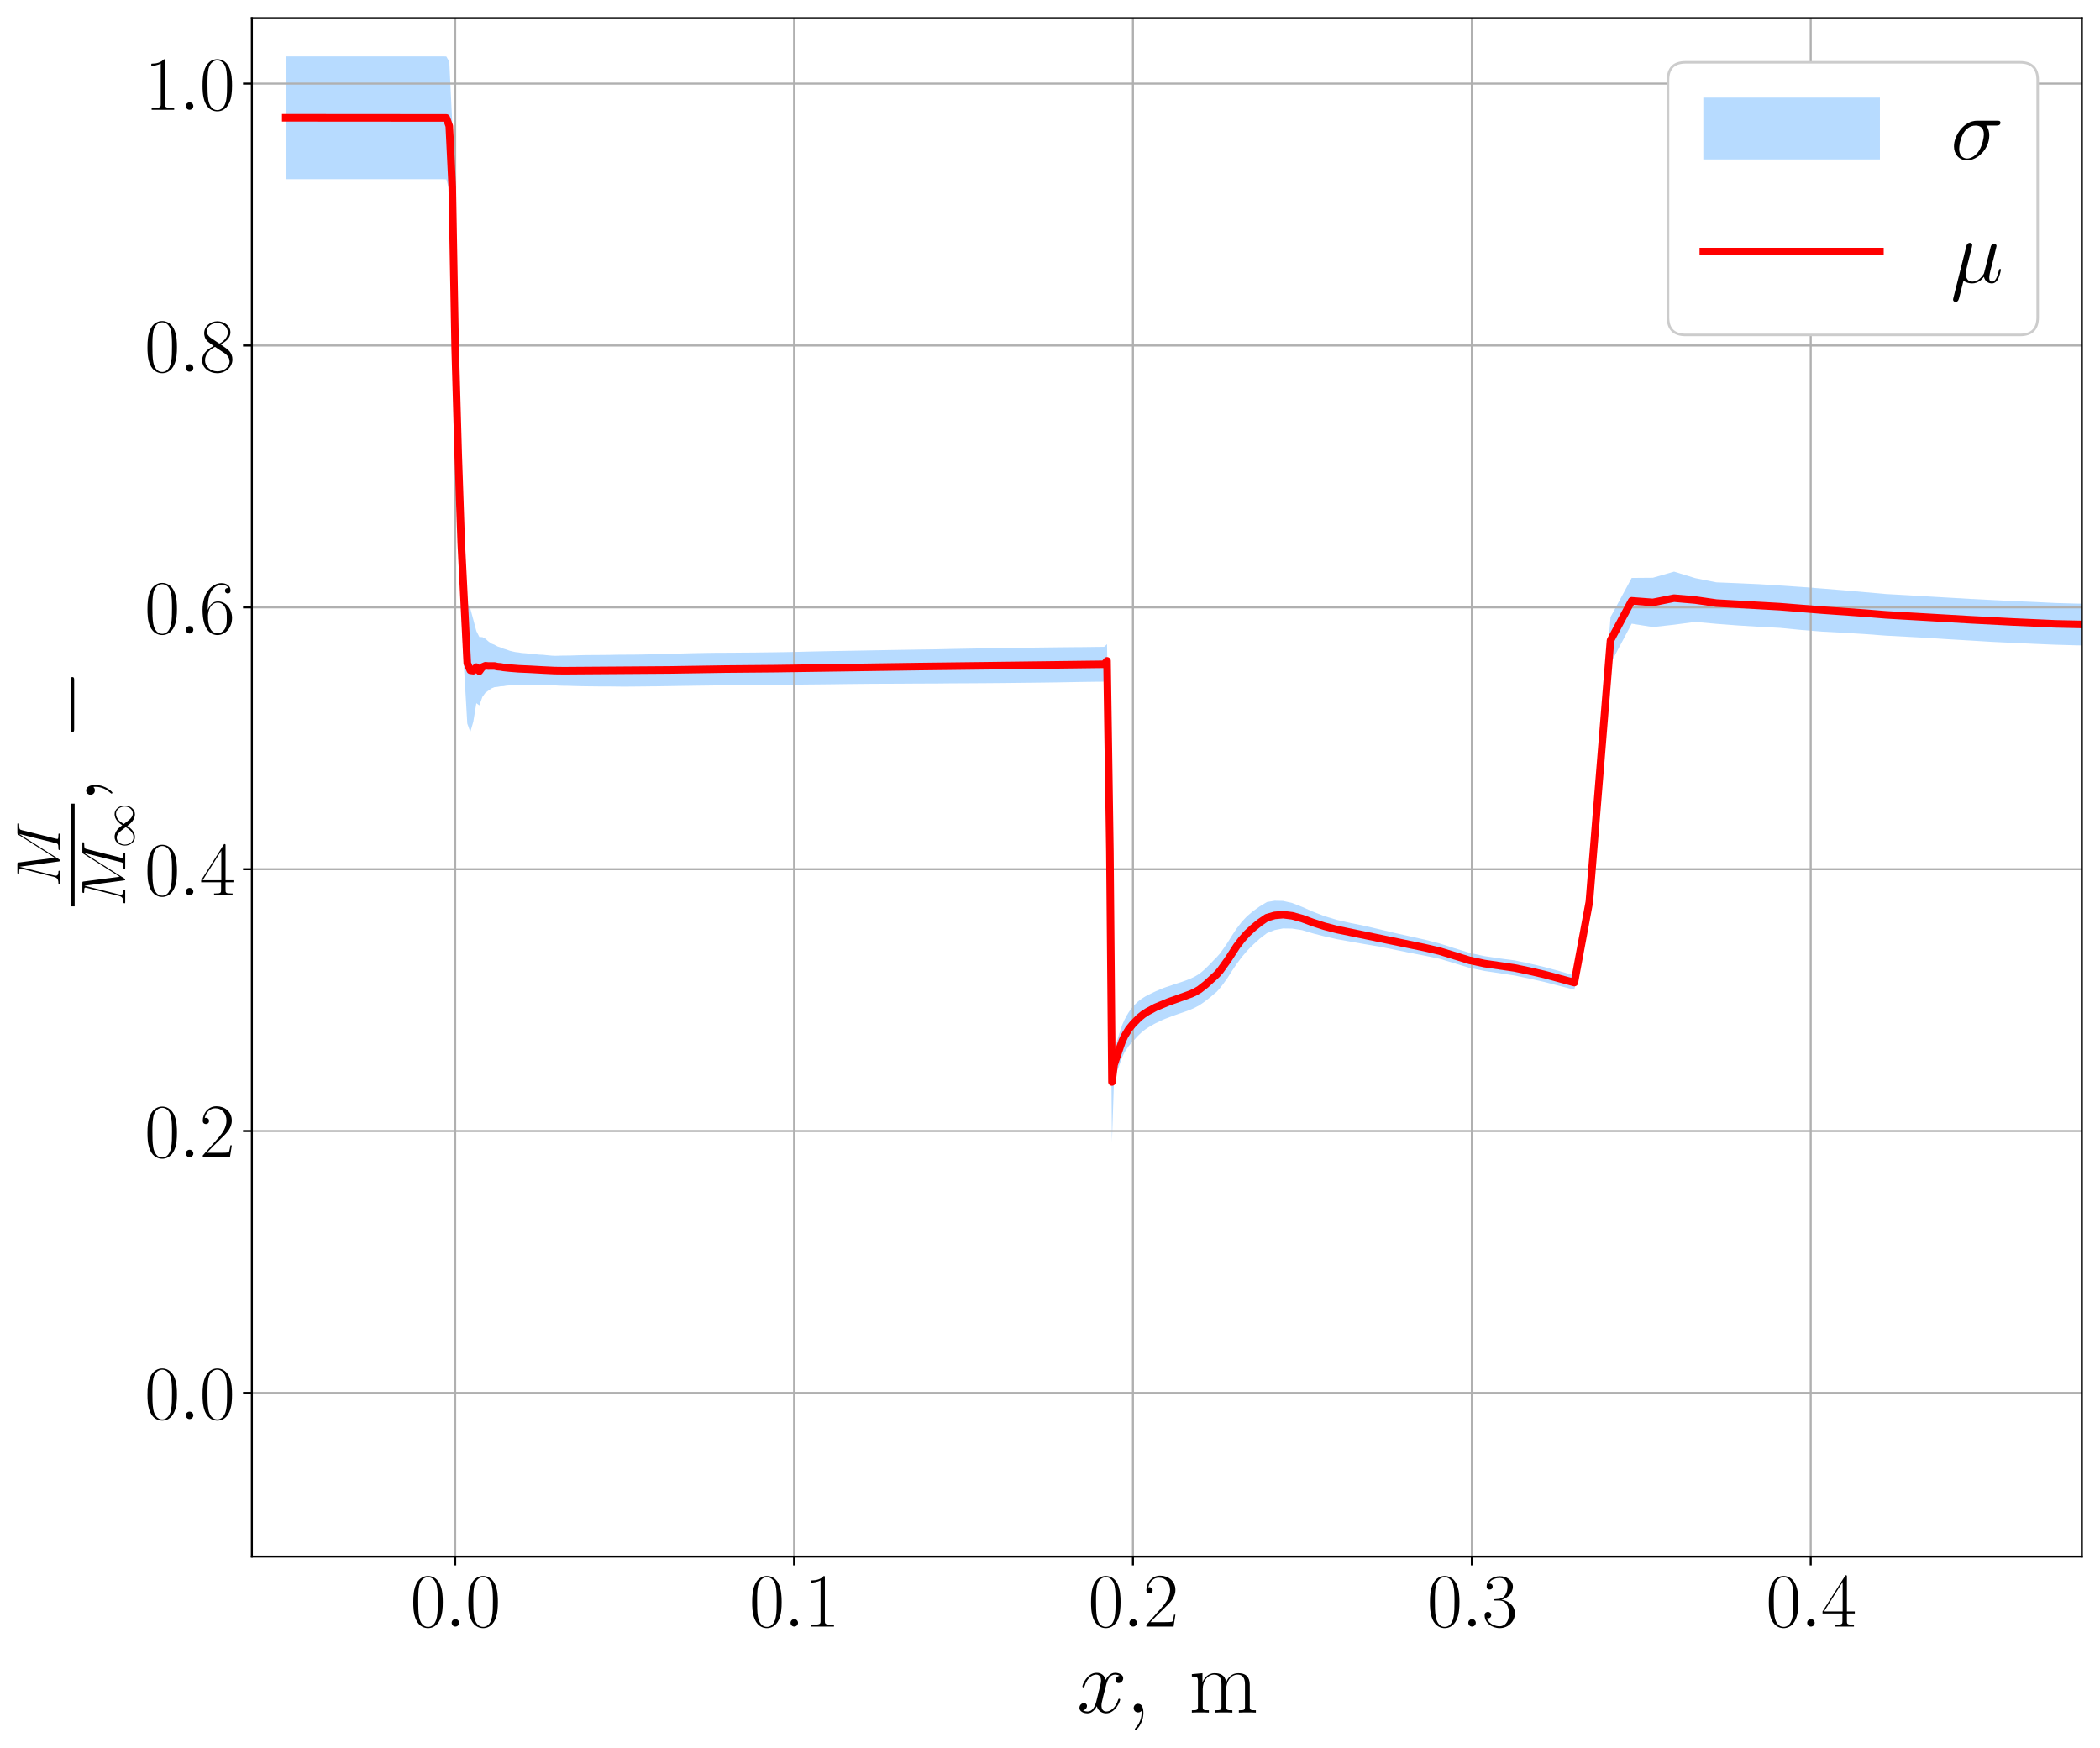 <?xml version="1.0" encoding="utf-8" standalone="no"?>
<!DOCTYPE svg PUBLIC "-//W3C//DTD SVG 1.1//EN"
  "http://www.w3.org/Graphics/SVG/1.1/DTD/svg11.dtd">
<svg xmlns:xlink="http://www.w3.org/1999/xlink" width="832.437pt" height="692.806pt" viewBox="0 0 832.437 692.806" xmlns="http://www.w3.org/2000/svg" version="1.1">
 <defs>
  <style type="text/css">*{stroke-linejoin: round; stroke-linecap: butt}</style>
 </defs>
 <g id="figure_1">
  <g id="patch_1">
   <path d="M 0 692.806 
L 832.437 692.806 
L 832.437 0 
L 0 0 
z
" style="fill: #ffffff"/>
  </g>
  <g id="axes_1">
   <g id="patch_2">
    <path d="M 99.837 617.04 
L 825.237 617.04 
L 825.237 7.2 
L 99.837 7.2 
z
" style="fill: #ffffff"/>
   </g>
   <g id="PolyCollection_1">
    <path d="M 113.271 71.042 
L 113.271 22.345 
L 131.528 22.345 
L 144.856 22.345 
L 154.585 22.345 
L 161.688 22.345 
L 166.874 22.345 
L 170.66 22.345 
L 173.425 22.345 
L 175.445 22.345 
L 176.922 22.393 
L 178.1 24.48 
L 179.269 48.69 
L 180.437 109.087 
L 181.635 152.877 
L 182.832 188.223 
L 184.03 213.926 
L 185.227 239.001 
L 186.425 241.236 
L 187.623 245.633 
L 188.82 250.136 
L 190.018 252.509 
L 191.215 252.556 
L 192.413 253.189 
L 193.61 254.267 
L 194.808 255.111 
L 196.006 255.586 
L 197.203 256.247 
L 198.401 256.639 
L 199.598 257.137 
L 200.796 257.5 
L 201.993 257.94 
L 203.191 258.245 
L 204.389 258.499 
L 205.586 258.629 
L 206.784 258.844 
L 207.981 258.928 
L 209.179 259.035 
L 210.376 259.15 
L 211.574 259.285 
L 212.771 259.401 
L 213.969 259.517 
L 215.167 259.552 
L 216.364 259.686 
L 217.562 259.796 
L 218.759 259.904 
L 219.957 259.961 
L 221.154 259.947 
L 222.352 259.889 
L 223.58 259.882 
L 224.851 259.862 
L 226.169 259.848 
L 227.534 259.805 
L 228.951 259.756 
L 230.42 259.721 
L 231.943 259.684 
L 233.522 259.671 
L 235.159 259.66 
L 236.857 259.648 
L 238.616 259.637 
L 240.439 259.617 
L 242.33 259.593 
L 244.292 259.542 
L 246.324 259.518 
L 248.431 259.508 
L 250.617 259.501 
L 252.882 259.473 
L 255.231 259.432 
L 257.666 259.376 
L 260.191 259.298 
L 262.809 259.223 
L 265.523 259.152 
L 268.338 259.091 
L 271.255 259.015 
L 274.28 258.936 
L 277.417 258.868 
L 280.669 258.814 
L 284.04 258.766 
L 287.536 258.757 
L 291.161 258.736 
L 294.919 258.701 
L 298.816 258.678 
L 302.856 258.618 
L 307.045 258.571 
L 311.388 258.5 
L 315.891 258.404 
L 320.56 258.286 
L 325.401 258.179 
L 330.395 258.082 
L 335.533 257.993 
L 340.86 257.895 
L 346.383 257.792 
L 352.11 257.686 
L 358.048 257.587 
L 364.205 257.483 
L 370.589 257.395 
L 377.209 257.244 
L 384.072 257.113 
L 391.188 256.997 
L 398.567 256.881 
L 406.218 256.76 
L 413.771 256.669 
L 419.408 256.597 
L 423.422 256.56 
L 426.281 256.53 
L 428.318 256.52 
L 429.769 256.508 
L 430.91 256.49 
L 432.041 256.48 
L 433.172 256.456 
L 434.303 256.443 
L 435.434 256.428 
L 436.565 256.416 
L 437.696 256.404 
L 438.827 255.354 
L 439.958 321.773 
L 440.783 405.133 
L 441.608 416.404 
L 442.433 413.754 
L 443.258 411.123 
L 444.082 408.42 
L 444.907 406.15 
L 445.732 404.297 
L 446.557 402.711 
L 447.382 401.329 
L 448.206 400.129 
L 449.031 399.12 
L 449.856 398.23 
L 450.681 397.381 
L 451.506 396.697 
L 452.33 396.083 
L 453.155 395.533 
L 453.98 395.018 
L 454.805 394.587 
L 455.63 394.164 
L 456.454 393.758 
L 457.279 393.363 
L 458.104 392.964 
L 458.929 392.63 
L 459.754 392.271 
L 460.578 391.908 
L 461.403 391.59 
L 462.228 391.294 
L 463.053 391.026 
L 463.878 390.754 
L 464.702 390.465 
L 465.527 390.184 
L 466.352 389.917 
L 467.177 389.651 
L 468.002 389.383 
L 468.826 389.102 
L 469.651 388.81 
L 470.476 388.509 
L 471.301 388.178 
L 472.126 387.837 
L 472.95 387.458 
L 473.775 387.025 
L 474.6 386.53 
L 475.425 386.026 
L 476.249 385.369 
L 477.083 384.666 
L 477.968 383.827 
L 478.93 382.884 
L 479.968 381.847 
L 481.096 380.636 
L 482.32 379.413 
L 483.645 377.904 
L 485.085 375.898 
L 486.65 373.595 
L 488.351 370.873 
L 490.201 368.069 
L 492.213 365.438 
L 494.402 363.129 
L 496.785 361.127 
L 499.378 359.274 
L 502.198 357.575 
L 505.267 357.061 
L 508.602 357.127 
L 512.226 357.961 
L 516.158 359.501 
L 520.416 361.39 
L 525.02 363.176 
L 529.979 364.663 
L 535.297 365.873 
L 540.957 367.027 
L 546.871 368.398 
L 552.809 369.829 
L 558.748 371.152 
L 564.686 372.469 
L 570.625 373.991 
L 576.563 375.889 
L 582.502 377.719 
L 588.44 379.028 
L 594.379 379.916 
L 600.318 380.703 
L 606.256 381.94 
L 612.195 383.334 
L 618.133 384.951 
L 624.072 386.684 
L 630.01 353.4 
L 638.406 244.614 
L 646.802 229.095 
L 655.198 229.025 
L 663.593 226.599 
L 671.989 229.171 
L 680.385 230.844 
L 688.781 231.185 
L 697.177 231.56 
L 705.573 232.085 
L 713.968 232.66 
L 722.364 233.304 
L 730.76 233.988 
L 739.156 234.729 
L 747.552 235.471 
L 755.948 235.941 
L 764.343 236.434 
L 772.739 236.924 
L 781.135 237.421 
L 789.531 237.843 
L 797.927 238.256 
L 806.323 238.609 
L 814.718 239.025 
L 823.114 239.258 
L 831.51 239.393 
L 831.51 255.943 
L 831.51 255.943 
L 823.114 255.805 
L 814.718 255.573 
L 806.323 255.219 
L 797.927 254.83 
L 789.531 254.431 
L 781.135 253.919 
L 772.739 253.42 
L 764.343 252.878 
L 755.948 252.42 
L 747.552 251.97 
L 739.156 251.338 
L 730.76 250.828 
L 722.364 250.381 
L 713.968 249.706 
L 705.573 248.887 
L 697.177 248.446 
L 688.781 247.922 
L 680.385 247.282 
L 671.989 246.524 
L 663.593 247.633 
L 655.198 248.572 
L 646.802 247.224 
L 638.406 263.057 
L 630.01 361.657 
L 624.072 392.318 
L 618.133 390.806 
L 612.195 389.263 
L 606.256 387.926 
L 600.318 386.692 
L 594.379 385.787 
L 588.44 384.9 
L 582.502 383.658 
L 576.563 381.859 
L 570.625 380.057 
L 564.686 378.833 
L 558.748 377.696 
L 552.809 376.468 
L 546.871 375.272 
L 540.957 374.265 
L 535.297 373.273 
L 529.979 372.303 
L 525.02 371.195 
L 520.416 370.003 
L 516.158 368.726 
L 512.226 368.1 
L 508.602 368.049 
L 505.267 368.701 
L 502.198 369.928 
L 499.378 372.086 
L 496.785 374.447 
L 494.402 376.859 
L 492.213 379.441 
L 490.201 382.126 
L 488.351 384.885 
L 486.65 387.56 
L 485.085 389.774 
L 483.645 391.647 
L 482.32 393.145 
L 481.096 394.172 
L 479.968 395.148 
L 478.93 395.964 
L 477.968 396.712 
L 477.083 397.374 
L 476.249 397.947 
L 475.425 398.496 
L 474.6 398.946 
L 473.775 399.39 
L 472.95 399.784 
L 472.126 400.14 
L 471.301 400.463 
L 470.476 400.781 
L 469.651 401.07 
L 468.826 401.354 
L 468.002 401.634 
L 467.177 401.911 
L 466.352 402.202 
L 465.527 402.494 
L 464.702 402.801 
L 463.878 403.122 
L 463.053 403.431 
L 462.228 403.737 
L 461.403 404.068 
L 460.578 404.429 
L 459.754 404.834 
L 458.929 405.231 
L 458.104 405.604 
L 457.279 406.056 
L 456.454 406.523 
L 455.63 407.016 
L 454.805 407.537 
L 453.98 408.084 
L 453.155 408.732 
L 452.33 409.429 
L 451.506 410.199 
L 450.681 411.031 
L 449.856 411.965 
L 449.031 412.837 
L 448.206 413.717 
L 447.382 414.721 
L 446.557 415.914 
L 445.732 417.207 
L 444.907 418.938 
L 444.082 421.186 
L 443.258 423.525 
L 442.433 425.332 
L 441.608 427.757 
L 440.783 452.685 
L 439.958 353.213 
L 438.827 268.567 
L 437.696 270.224 
L 436.565 270.231 
L 435.434 270.238 
L 434.303 270.25 
L 433.172 270.261 
L 432.041 270.285 
L 430.91 270.295 
L 429.769 270.314 
L 428.318 270.333 
L 426.281 270.368 
L 423.422 270.419 
L 419.408 270.492 
L 413.771 270.572 
L 406.218 270.661 
L 398.567 270.745 
L 391.188 270.808 
L 384.072 270.854 
L 377.209 270.886 
L 370.589 270.955 
L 364.205 270.969 
L 358.048 271.011 
L 352.11 271.041 
L 346.383 271.06 
L 340.86 271.11 
L 335.533 271.166 
L 330.395 271.241 
L 325.401 271.295 
L 320.56 271.34 
L 315.891 271.39 
L 311.388 271.455 
L 307.045 271.521 
L 302.856 271.577 
L 298.816 271.64 
L 294.919 271.651 
L 291.161 271.67 
L 287.536 271.681 
L 284.04 271.701 
L 280.669 271.746 
L 277.417 271.787 
L 274.28 271.834 
L 271.255 271.881 
L 268.338 271.922 
L 265.523 271.974 
L 262.809 272.017 
L 260.191 272.054 
L 257.666 272.074 
L 255.231 272.109 
L 252.882 272.125 
L 250.617 272.155 
L 248.431 272.168 
L 246.324 272.167 
L 244.292 272.144 
L 242.33 272.119 
L 240.439 272.113 
L 238.616 272.108 
L 236.857 272.095 
L 235.159 272.073 
L 233.522 272.057 
L 231.943 272.035 
L 230.42 272.009 
L 228.951 271.967 
L 227.534 271.936 
L 226.169 271.888 
L 224.851 271.848 
L 223.58 271.84 
L 222.352 271.802 
L 221.154 271.765 
L 219.957 271.674 
L 218.759 271.63 
L 217.562 271.647 
L 216.364 271.656 
L 215.167 271.627 
L 213.969 271.585 
L 212.771 271.515 
L 211.574 271.437 
L 210.376 271.489 
L 209.179 271.467 
L 207.981 271.512 
L 206.784 271.522 
L 205.586 271.578 
L 204.389 271.665 
L 203.191 271.634 
L 201.993 271.694 
L 200.796 271.776 
L 199.598 271.986 
L 198.401 272.055 
L 197.203 272.269 
L 196.006 272.39 
L 194.808 272.887 
L 193.61 273.743 
L 192.413 274.6 
L 191.215 276.275 
L 190.018 279.613 
L 188.82 278.741 
L 187.623 286.076 
L 186.425 290.16 
L 185.227 286.798 
L 184.03 266.241 
L 182.832 242.163 
L 181.635 207.708 
L 180.437 167.136 
L 179.269 99.744 
L 178.1 75.453 
L 176.922 71.091 
L 175.445 71.042 
L 173.425 71.042 
L 170.66 71.042 
L 166.874 71.042 
L 161.688 71.042 
L 154.585 71.042 
L 144.856 71.042 
L 131.528 71.042 
L 113.271 71.042 
z
" clip-path="url(#p763d869af4)" style="fill: #99ccff; fill-opacity: 0.7"/>
   </g>
   <g id="matplotlib.axis_1">
    <g id="xtick_1">
     <g id="line2d_1">
      <path d="M 180.437 617.04 
L 180.437 7.2 
" clip-path="url(#p763d869af4)" style="fill: none; stroke: #b0b0b0; stroke-width: 0.8; stroke-linecap: square"/>
     </g>
     <g id="line2d_2">
      <defs>
       <path id="m680dfb7eee" d="M 0 0 
L 0 3.5 
" style="stroke: #000000; stroke-width: 0.8"/>
      </defs>
      <g>
       <use xlink:href="#m680dfb7eee" x="180.437" y="617.04" style="stroke: #000000; stroke-width: 0.8"/>
      </g>
     </g>
     <g id="text_1">
      <!-- $\mathdefault{0.0}$ -->
      <g transform="translate(162.665 644.795)scale(0.3 -0.3)">
       <defs>
        <path id="CMR17-30" d="M 2688 2025 
C 2688 2416 2682 3080 2413 3591 
C 2176 4039 1798 4198 1466 4198 
C 1158 4198 768 4058 525 3597 
C 269 3118 243 2524 243 2025 
C 243 1661 250 1106 448 619 
C 723 -39 1216 -128 1466 -128 
C 1760 -128 2208 -7 2470 600 
C 2662 1042 2688 1559 2688 2025 
z
M 1466 -26 
C 1056 -26 813 325 723 812 
C 653 1188 653 1738 653 2096 
C 653 2588 653 2997 736 3387 
C 858 3929 1216 4096 1466 4096 
C 1728 4096 2067 3923 2189 3400 
C 2272 3036 2278 2607 2278 2096 
C 2278 1680 2278 1169 2202 792 
C 2067 95 1690 -26 1466 -26 
z
" transform="scale(0.016)"/>
        <path id="CMMI12-3a" d="M 1178 307 
C 1178 492 1024 619 870 619 
C 685 619 557 466 557 313 
C 557 128 710 0 864 0 
C 1050 0 1178 153 1178 307 
z
" transform="scale(0.016)"/>
       </defs>
       <use xlink:href="#CMR17-30" transform="scale(0.996)"/>
       <use xlink:href="#CMMI12-3a" transform="translate(45.69 0)scale(0.996)"/>
       <use xlink:href="#CMR17-30" transform="translate(72.788 0)scale(0.996)"/>
      </g>
     </g>
    </g>
    <g id="xtick_2">
     <g id="line2d_3">
      <path d="M 314.771 617.04 
L 314.771 7.2 
" clip-path="url(#p763d869af4)" style="fill: none; stroke: #b0b0b0; stroke-width: 0.8; stroke-linecap: square"/>
     </g>
     <g id="line2d_4">
      <g>
       <use xlink:href="#m680dfb7eee" x="314.771" y="617.04" style="stroke: #000000; stroke-width: 0.8"/>
      </g>
     </g>
     <g id="text_2">
      <!-- $\mathdefault{0.1}$ -->
      <g transform="translate(296.999 644.795)scale(0.3 -0.3)">
       <defs>
        <path id="CMR17-31" d="M 1702 4058 
C 1702 4192 1696 4192 1606 4192 
C 1357 3916 979 3827 621 3827 
C 602 3827 570 3827 563 3808 
C 557 3795 557 3782 557 3648 
C 755 3648 1088 3686 1344 3839 
L 1344 461 
C 1344 236 1331 160 781 160 
L 589 160 
L 589 0 
C 896 0 1216 0 1523 0 
C 1830 0 2150 0 2458 0 
L 2458 160 
L 2266 160 
C 1715 160 1702 230 1702 458 
L 1702 4058 
z
" transform="scale(0.016)"/>
       </defs>
       <use xlink:href="#CMR17-30" transform="scale(0.996)"/>
       <use xlink:href="#CMMI12-3a" transform="translate(45.69 0)scale(0.996)"/>
       <use xlink:href="#CMR17-31" transform="translate(72.788 0)scale(0.996)"/>
      </g>
     </g>
    </g>
    <g id="xtick_3">
     <g id="line2d_5">
      <path d="M 449.104 617.04 
L 449.104 7.2 
" clip-path="url(#p763d869af4)" style="fill: none; stroke: #b0b0b0; stroke-width: 0.8; stroke-linecap: square"/>
     </g>
     <g id="line2d_6">
      <g>
       <use xlink:href="#m680dfb7eee" x="449.104" y="617.04" style="stroke: #000000; stroke-width: 0.8"/>
      </g>
     </g>
     <g id="text_3">
      <!-- $\mathdefault{0.2}$ -->
      <g transform="translate(431.332 644.795)scale(0.3 -0.3)">
       <defs>
        <path id="CMR17-32" d="M 2669 989 
L 2554 989 
C 2490 536 2438 459 2413 420 
C 2381 369 1920 369 1830 369 
L 602 369 
C 832 619 1280 1072 1824 1597 
C 2214 1967 2669 2402 2669 3035 
C 2669 3790 2067 4224 1395 4224 
C 691 4224 262 3604 262 3030 
C 262 2780 448 2748 525 2748 
C 589 2748 781 2787 781 3010 
C 781 3207 614 3264 525 3264 
C 486 3264 448 3258 422 3245 
C 544 3790 915 4058 1306 4058 
C 1862 4058 2227 3617 2227 3035 
C 2227 2479 1901 2000 1536 1584 
L 262 146 
L 262 0 
L 2515 0 
L 2669 989 
z
" transform="scale(0.016)"/>
       </defs>
       <use xlink:href="#CMR17-30" transform="scale(0.996)"/>
       <use xlink:href="#CMMI12-3a" transform="translate(45.69 0)scale(0.996)"/>
       <use xlink:href="#CMR17-32" transform="translate(72.788 0)scale(0.996)"/>
      </g>
     </g>
    </g>
    <g id="xtick_4">
     <g id="line2d_7">
      <path d="M 583.437 617.04 
L 583.437 7.2 
" clip-path="url(#p763d869af4)" style="fill: none; stroke: #b0b0b0; stroke-width: 0.8; stroke-linecap: square"/>
     </g>
     <g id="line2d_8">
      <g>
       <use xlink:href="#m680dfb7eee" x="583.437" y="617.04" style="stroke: #000000; stroke-width: 0.8"/>
      </g>
     </g>
     <g id="text_4">
      <!-- $\mathdefault{0.3}$ -->
      <g transform="translate(565.665 644.795)scale(0.3 -0.3)">
       <defs>
        <path id="CMR17-33" d="M 1414 2157 
C 1984 2157 2234 1662 2234 1090 
C 2234 320 1824 25 1453 25 
C 1114 25 563 194 390 693 
C 422 680 454 680 486 680 
C 640 680 755 782 755 948 
C 755 1133 614 1216 486 1216 
C 378 1216 211 1165 211 926 
C 211 335 787 -128 1466 -128 
C 2176 -128 2720 430 2720 1085 
C 2720 1707 2208 2157 1600 2227 
C 2086 2328 2554 2756 2554 3329 
C 2554 3820 2048 4179 1472 4179 
C 890 4179 378 3829 378 3329 
C 378 3110 544 3072 627 3072 
C 762 3072 877 3155 877 3321 
C 877 3486 762 3569 627 3569 
C 602 3569 570 3569 544 3557 
C 730 3959 1235 4032 1459 4032 
C 1683 4032 2106 3925 2106 3320 
C 2106 3143 2080 2828 1862 2550 
C 1670 2304 1453 2304 1242 2284 
C 1210 2284 1062 2269 1037 2269 
C 992 2263 966 2257 966 2208 
C 966 2163 973 2157 1101 2157 
L 1414 2157 
z
" transform="scale(0.016)"/>
       </defs>
       <use xlink:href="#CMR17-30" transform="scale(0.996)"/>
       <use xlink:href="#CMMI12-3a" transform="translate(45.69 0)scale(0.996)"/>
       <use xlink:href="#CMR17-33" transform="translate(72.788 0)scale(0.996)"/>
      </g>
     </g>
    </g>
    <g id="xtick_5">
     <g id="line2d_9">
      <path d="M 717.771 617.04 
L 717.771 7.2 
" clip-path="url(#p763d869af4)" style="fill: none; stroke: #b0b0b0; stroke-width: 0.8; stroke-linecap: square"/>
     </g>
     <g id="line2d_10">
      <g>
       <use xlink:href="#m680dfb7eee" x="717.771" y="617.04" style="stroke: #000000; stroke-width: 0.8"/>
      </g>
     </g>
     <g id="text_5">
      <!-- $\mathdefault{0.4}$ -->
      <g transform="translate(699.999 644.795)scale(0.3 -0.3)">
       <defs>
        <path id="CMR17-34" d="M 2150 4122 
C 2150 4256 2144 4256 2029 4256 
L 128 1254 
L 128 1088 
L 1779 1088 
L 1779 457 
C 1779 224 1766 160 1318 160 
L 1197 160 
L 1197 0 
C 1402 0 1747 0 1965 0 
C 2182 0 2528 0 2733 0 
L 2733 160 
L 2611 160 
C 2163 160 2150 224 2150 457 
L 2150 1088 
L 2803 1088 
L 2803 1254 
L 2150 1254 
L 2150 4122 
z
M 1798 3703 
L 1798 1254 
L 256 1254 
L 1798 3703 
z
" transform="scale(0.016)"/>
       </defs>
       <use xlink:href="#CMR17-30" transform="scale(0.996)"/>
       <use xlink:href="#CMMI12-3a" transform="translate(45.69 0)scale(0.996)"/>
       <use xlink:href="#CMR17-34" transform="translate(72.788 0)scale(0.996)"/>
      </g>
     </g>
    </g>
    <g id="text_6">
     <!-- $x, \; \mathrm{m} $ -->
     <g transform="translate(426.885 678.824)scale(0.35 -0.35)">
      <defs>
       <path id="CMMI12-78" d="M 3034 2606 
C 2829 2567 2752 2414 2752 2293 
C 2752 2139 2874 2088 2963 2088 
C 3155 2088 3290 2254 3290 2427 
C 3290 2695 2982 2816 2714 2816 
C 2323 2816 2106 2433 2048 2312 
C 1901 2816 1504 2816 1389 2816 
C 736 2816 390 1980 390 1839 
C 390 1814 416 1782 461 1782 
C 512 1782 525 1820 538 1846 
C 755 2555 1184 2689 1370 2689 
C 1658 2689 1715 2420 1715 2267 
C 1715 2127 1677 1980 1600 1673 
L 1382 798 
C 1286 415 1101 64 762 64 
C 730 64 570 64 435 147 
C 666 192 717 383 717 460 
C 717 588 621 664 499 664 
C 346 664 179 530 179 326 
C 179 57 480 -64 755 -64 
C 1062 -64 1280 179 1414 441 
C 1517 64 1837 -64 2074 -64 
C 2726 -64 3072 773 3072 913 
C 3072 945 3046 971 3008 971 
C 2950 971 2944 939 2925 888 
C 2752 326 2381 64 2093 64 
C 1869 64 1747 230 1747 492 
C 1747 632 1773 734 1875 1156 
L 2099 2024 
C 2195 2408 2413 2689 2707 2689 
C 2720 2689 2899 2689 3034 2606 
z
" transform="scale(0.016)"/>
       <path id="CMMI12-3b" d="M 1248 -31 
C 1248 343 1126 619 864 619 
C 659 619 557 453 557 313 
C 557 172 653 0 870 0 
C 954 0 1024 26 1082 83 
C 1094 96 1101 96 1107 96 
C 1120 96 1120 5 1120 -27 
C 1120 -240 1082 -659 710 -1080 
C 640 -1157 640 -1170 640 -1183 
C 640 -1216 672 -1248 704 -1248 
C 755 -1248 1248 -771 1248 -31 
z
" transform="scale(0.016)"/>
       <path id="CMR17-6d" d="M 4326 1933 
C 4326 2252 4269 2790 3507 2790 
C 3072 2790 2771 2496 2656 2151 
L 2650 2151 
C 2573 2676 2195 2790 1837 2790 
C 1331 2790 1069 2400 973 2144 
L 966 2144 
L 966 2790 
L 211 2720 
L 211 2554 
C 589 2554 646 2515 646 2208 
L 646 428 
C 646 184 621 153 211 153 
L 211 -13 
C 365 0 646 0 813 0 
C 979 0 1267 0 1421 -13 
L 1421 153 
C 1011 153 986 178 986 428 
L 986 1658 
C 986 2247 1344 2688 1792 2688 
C 2266 2688 2317 2266 2317 1958 
L 2317 428 
C 2317 184 2291 153 1882 153 
L 1882 -13 
C 2035 0 2317 0 2483 0 
C 2650 0 2938 0 3091 -13 
L 3091 153 
C 2682 153 2656 178 2656 428 
L 2656 1658 
C 2656 2247 3014 2688 3462 2688 
C 3936 2688 3987 2266 3987 1958 
L 3987 428 
C 3987 184 3962 153 3552 153 
L 3552 -13 
C 3706 0 3987 0 4154 0 
C 4320 0 4608 0 4762 -13 
L 4762 153 
C 4352 153 4326 178 4326 428 
L 4326 1933 
z
" transform="scale(0.016)"/>
      </defs>
      <use xlink:href="#CMMI12-78" transform="scale(0.996)"/>
      <use xlink:href="#CMMI12-3b" transform="translate(55.434 0)scale(0.996)"/>
      <use xlink:href="#CMR17-6d" transform="translate(126.81 0)scale(0.996)"/>
     </g>
    </g>
   </g>
   <g id="matplotlib.axis_2">
    <g id="ytick_1">
     <g id="line2d_11">
      <path d="M 99.837 552.163 
L 825.237 552.163 
" clip-path="url(#p763d869af4)" style="fill: none; stroke: #b0b0b0; stroke-width: 0.8; stroke-linecap: square"/>
     </g>
     <g id="line2d_12">
      <defs>
       <path id="mca3d086888" d="M 0 0 
L -3.5 0 
" style="stroke: #000000; stroke-width: 0.8"/>
      </defs>
      <g>
       <use xlink:href="#mca3d086888" x="99.837" y="552.163" style="stroke: #000000; stroke-width: 0.8"/>
      </g>
     </g>
     <g id="text_7">
      <!-- $\mathdefault{0.0}$ -->
      <g transform="translate(57.294 562.541)scale(0.3 -0.3)">
       <use xlink:href="#CMR17-30" transform="scale(0.996)"/>
       <use xlink:href="#CMMI12-3a" transform="translate(45.69 0)scale(0.996)"/>
       <use xlink:href="#CMR17-30" transform="translate(72.788 0)scale(0.996)"/>
      </g>
     </g>
    </g>
    <g id="ytick_2">
     <g id="line2d_13">
      <path d="M 99.837 448.361 
L 825.237 448.361 
" clip-path="url(#p763d869af4)" style="fill: none; stroke: #b0b0b0; stroke-width: 0.8; stroke-linecap: square"/>
     </g>
     <g id="line2d_14">
      <g>
       <use xlink:href="#mca3d086888" x="99.837" y="448.361" style="stroke: #000000; stroke-width: 0.8"/>
      </g>
     </g>
     <g id="text_8">
      <!-- $\mathdefault{0.2}$ -->
      <g transform="translate(57.294 458.739)scale(0.3 -0.3)">
       <use xlink:href="#CMR17-30" transform="scale(0.996)"/>
       <use xlink:href="#CMMI12-3a" transform="translate(45.69 0)scale(0.996)"/>
       <use xlink:href="#CMR17-32" transform="translate(72.788 0)scale(0.996)"/>
      </g>
     </g>
    </g>
    <g id="ytick_3">
     <g id="line2d_15">
      <path d="M 99.837 344.558 
L 825.237 344.558 
" clip-path="url(#p763d869af4)" style="fill: none; stroke: #b0b0b0; stroke-width: 0.8; stroke-linecap: square"/>
     </g>
     <g id="line2d_16">
      <g>
       <use xlink:href="#mca3d086888" x="99.837" y="344.558" style="stroke: #000000; stroke-width: 0.8"/>
      </g>
     </g>
     <g id="text_9">
      <!-- $\mathdefault{0.4}$ -->
      <g transform="translate(57.294 354.936)scale(0.3 -0.3)">
       <use xlink:href="#CMR17-30" transform="scale(0.996)"/>
       <use xlink:href="#CMMI12-3a" transform="translate(45.69 0)scale(0.996)"/>
       <use xlink:href="#CMR17-34" transform="translate(72.788 0)scale(0.996)"/>
      </g>
     </g>
    </g>
    <g id="ytick_4">
     <g id="line2d_17">
      <path d="M 99.837 240.756 
L 825.237 240.756 
" clip-path="url(#p763d869af4)" style="fill: none; stroke: #b0b0b0; stroke-width: 0.8; stroke-linecap: square"/>
     </g>
     <g id="line2d_18">
      <g>
       <use xlink:href="#mca3d086888" x="99.837" y="240.756" style="stroke: #000000; stroke-width: 0.8"/>
      </g>
     </g>
     <g id="text_10">
      <!-- $\mathdefault{0.6}$ -->
      <g transform="translate(57.294 251.133)scale(0.3 -0.3)">
       <defs>
        <path id="CMR17-36" d="M 678 2176 
C 678 3690 1395 4032 1811 4032 
C 1946 4032 2272 4009 2400 3776 
C 2298 3776 2106 3776 2106 3553 
C 2106 3381 2246 3323 2336 3323 
C 2394 3323 2566 3348 2566 3560 
C 2566 3954 2246 4179 1805 4179 
C 1043 4179 243 3390 243 1984 
C 243 253 966 -128 1478 -128 
C 2099 -128 2688 427 2688 1283 
C 2688 2081 2170 2662 1517 2662 
C 1126 2662 838 2407 678 1960 
L 678 2176 
z
M 1478 25 
C 691 25 691 1200 691 1436 
C 691 1896 909 2560 1504 2560 
C 1613 2560 1926 2560 2138 2120 
C 2253 1870 2253 1609 2253 1289 
C 2253 944 2253 690 2118 434 
C 1978 171 1773 25 1478 25 
z
" transform="scale(0.016)"/>
       </defs>
       <use xlink:href="#CMR17-30" transform="scale(0.996)"/>
       <use xlink:href="#CMMI12-3a" transform="translate(45.69 0)scale(0.996)"/>
       <use xlink:href="#CMR17-36" transform="translate(72.788 0)scale(0.996)"/>
      </g>
     </g>
    </g>
    <g id="ytick_5">
     <g id="line2d_19">
      <path d="M 99.837 136.953 
L 825.237 136.953 
" clip-path="url(#p763d869af4)" style="fill: none; stroke: #b0b0b0; stroke-width: 0.8; stroke-linecap: square"/>
     </g>
     <g id="line2d_20">
      <g>
       <use xlink:href="#mca3d086888" x="99.837" y="136.953" style="stroke: #000000; stroke-width: 0.8"/>
      </g>
     </g>
     <g id="text_11">
      <!-- $\mathdefault{0.8}$ -->
      <g transform="translate(57.294 147.331)scale(0.3 -0.3)">
       <defs>
        <path id="CMR17-38" d="M 1741 2264 
C 2144 2467 2554 2773 2554 3263 
C 2554 3841 1990 4179 1472 4179 
C 890 4179 378 3759 378 3180 
C 378 3021 416 2747 666 2505 
C 730 2442 998 2251 1171 2130 
C 883 1983 211 1634 211 934 
C 211 279 838 -128 1459 -128 
C 2144 -128 2720 362 2720 1010 
C 2720 1590 2330 1857 2074 2029 
L 1741 2264 
z
M 902 2822 
C 851 2854 595 3051 595 3351 
C 595 3739 998 4032 1459 4032 
C 1965 4032 2336 3676 2336 3262 
C 2336 2669 1670 2331 1638 2331 
C 1632 2331 1626 2331 1574 2370 
L 902 2822 
z
M 2080 1519 
C 2176 1449 2483 1240 2483 851 
C 2483 381 2010 25 1472 25 
C 890 25 448 438 448 940 
C 448 1443 838 1862 1280 2060 
L 2080 1519 
z
" transform="scale(0.016)"/>
       </defs>
       <use xlink:href="#CMR17-30" transform="scale(0.996)"/>
       <use xlink:href="#CMMI12-3a" transform="translate(45.69 0)scale(0.996)"/>
       <use xlink:href="#CMR17-38" transform="translate(72.788 0)scale(0.996)"/>
      </g>
     </g>
    </g>
    <g id="ytick_6">
     <g id="line2d_21">
      <path d="M 99.837 33.151 
L 825.237 33.151 
" clip-path="url(#p763d869af4)" style="fill: none; stroke: #b0b0b0; stroke-width: 0.8; stroke-linecap: square"/>
     </g>
     <g id="line2d_22">
      <g>
       <use xlink:href="#mca3d086888" x="99.837" y="33.151" style="stroke: #000000; stroke-width: 0.8"/>
      </g>
     </g>
     <g id="text_12">
      <!-- $\mathdefault{1.0}$ -->
      <g transform="translate(57.294 43.528)scale(0.3 -0.3)">
       <use xlink:href="#CMR17-31" transform="scale(0.996)"/>
       <use xlink:href="#CMMI12-3a" transform="translate(45.69 0)scale(0.996)"/>
       <use xlink:href="#CMR17-30" transform="translate(72.788 0)scale(0.996)"/>
      </g>
     </g>
    </g>
    <g id="text_13">
     <!-- $\frac{M}{M_\infty}, \; -$ -->
     <g transform="translate(37.608 359.296)rotate(-90)scale(0.35 -0.35)">
      <defs>
       <path id="CMMI12-4d" d="M 5811 3886 
C 5869 4103 5882 4167 6336 4167 
C 6458 4167 6515 4167 6515 4288 
C 6515 4352 6470 4352 6349 4352 
L 5581 4352 
C 5421 4352 5414 4346 5344 4243 
L 3008 562 
L 2528 4211 
C 2509 4352 2502 4352 2336 4352 
L 1542 4352 
C 1421 4352 1363 4352 1363 4231 
C 1363 4167 1421 4167 1517 4167 
C 1907 4167 1907 4116 1907 4046 
C 1907 4034 1907 3995 1882 3899 
L 1062 634 
C 986 327 838 186 410 186 
C 390 186 314 186 314 73 
C 314 0 371 0 397 0 
C 525 0 851 0 979 0 
L 1286 0 
C 1376 0 1485 0 1574 0 
C 1619 0 1690 0 1690 122 
C 1690 180 1626 186 1600 186 
C 1389 186 1184 224 1184 454 
C 1184 518 1184 524 1210 613 
L 2093 4129 
L 2099 4129 
L 2630 172 
C 2650 19 2656 0 2714 0 
C 2784 0 2816 51 2848 109 
L 5421 4161 
L 5427 4161 
L 4499 473 
C 4442 250 4429 186 3981 186 
C 3859 186 3795 186 3795 70 
C 3795 0 3853 0 3891 0 
C 4000 0 4128 0 4237 0 
L 4992 0 
C 5101 0 5235 0 5344 0 
C 5395 0 5466 0 5466 122 
C 5466 186 5408 186 5312 186 
C 4922 186 4922 234 4922 294 
C 4922 301 4922 345 4934 396 
L 5811 3886 
z
" transform="scale(0.016)"/>
       <path id="CMSY10-31" d="M 3251 1730 
C 2906 2166 2829 2262 2630 2422 
C 2272 2710 1914 2825 1587 2825 
C 838 2825 352 2122 352 1374 
C 352 639 826 -70 1562 -70 
C 2298 -70 2829 511 3142 1022 
C 3488 588 3565 492 3763 332 
C 4122 45 4480 -70 4806 -70 
C 5555 -70 6042 633 6042 1380 
C 6042 2115 5568 2825 4832 2825 
C 4096 2825 3565 2242 3251 1730 
z
M 3418 1514 
C 3680 1975 4154 2620 4877 2620 
C 5555 2620 5901 1955 5901 1380 
C 5901 753 5472 236 4909 236 
C 4538 236 4250 505 4115 638 
C 3955 811 3808 1009 3418 1514 
z
M 2976 1240 
C 2714 780 2240 134 1517 134 
C 838 134 493 799 493 1374 
C 493 2000 922 2518 1485 2518 
C 1856 2518 2144 2249 2278 2115 
C 2438 1943 2586 1744 2976 1240 
z
" transform="scale(0.016)"/>
       <path id="CMSY10-0" d="M 4218 1472 
C 4326 1472 4442 1472 4442 1600 
C 4442 1728 4326 1728 4218 1728 
L 755 1728 
C 646 1728 531 1728 531 1600 
C 531 1472 646 1472 755 1472 
L 4218 1472 
z
" transform="scale(0.016)"/>
      </defs>
      <use xlink:href="#CMMI12-4d" transform="translate(21.513 39.226)scale(0.697)"/>
      <use xlink:href="#CMMI12-4d" transform="translate(0 -34.355)scale(0.697)"/>
      <use xlink:href="#CMSY10-31" transform="translate(66.061 -44.816)scale(0.498)"/>
      <use xlink:href="#CMMI12-3b" transform="translate(117.568 0)scale(0.996)"/>
      <use xlink:href="#CMSY10-0" transform="translate(188.944 0)scale(0.996)"/>
      <path d="M 0 22.914 
L 116.373 22.914 
L 116.373 26.899 
L 0 26.899 
L 0 22.914 
z
"/>
     </g>
    </g>
   </g>
   <g id="line2d_23">
    <path d="M 113.271 46.694 
L 176.922 46.742 
L 178.1 49.967 
L 179.269 74.217 
L 180.437 138.111 
L 181.635 180.292 
L 182.832 215.193 
L 185.227 262.899 
L 186.425 265.698 
L 187.623 265.854 
L 188.82 264.438 
L 190.018 266.061 
L 191.215 264.415 
L 192.413 263.895 
L 193.61 264.005 
L 196.006 263.988 
L 197.203 264.258 
L 198.401 264.347 
L 199.598 264.562 
L 201.993 264.817 
L 205.586 265.104 
L 210.376 265.319 
L 215.167 265.589 
L 219.957 265.817 
L 223.58 265.861 
L 265.523 265.563 
L 287.536 265.219 
L 307.045 265.046 
L 364.205 264.226 
L 391.188 263.902 
L 437.696 263.314 
L 438.827 261.961 
L 439.958 337.493 
L 440.783 428.909 
L 441.608 422.08 
L 444.082 414.803 
L 444.907 412.544 
L 445.732 410.752 
L 447.382 408.025 
L 449.031 405.979 
L 451.506 403.448 
L 453.155 402.133 
L 454.805 401.062 
L 458.104 399.284 
L 463.053 397.228 
L 472.126 393.989 
L 473.775 393.208 
L 475.425 392.261 
L 477.968 390.269 
L 481.096 387.404 
L 482.32 386.279 
L 483.645 384.775 
L 486.65 380.578 
L 490.201 375.097 
L 492.213 372.44 
L 494.402 369.994 
L 496.785 367.787 
L 499.378 365.68 
L 502.198 363.752 
L 505.267 362.881 
L 508.602 362.588 
L 512.226 363.03 
L 516.158 364.114 
L 520.416 365.696 
L 525.02 367.185 
L 529.979 368.483 
L 564.686 375.651 
L 570.625 377.024 
L 582.502 380.688 
L 588.44 381.964 
L 600.318 383.698 
L 606.256 384.933 
L 612.195 386.298 
L 624.072 389.501 
L 630.01 357.528 
L 638.406 253.835 
L 646.802 238.159 
L 655.198 238.798 
L 663.593 237.116 
L 671.989 237.848 
L 680.385 239.063 
L 705.573 240.486 
L 722.364 241.842 
L 739.156 243.034 
L 747.552 243.721 
L 781.135 245.67 
L 797.927 246.543 
L 814.718 247.299 
L 831.51 247.668 
L 831.51 247.668 
" clip-path="url(#p763d869af4)" style="fill: none; stroke: #ff0000; stroke-width: 3; stroke-linecap: square"/>
   </g>
   <g id="patch_3">
    <path d="M 99.837 617.04 
L 99.837 7.2 
" style="fill: none; stroke: #000000; stroke-width: 0.8; stroke-linejoin: miter; stroke-linecap: square"/>
   </g>
   <g id="patch_4">
    <path d="M 825.237 617.04 
L 825.237 7.2 
" style="fill: none; stroke: #000000; stroke-width: 0.8; stroke-linejoin: miter; stroke-linecap: square"/>
   </g>
   <g id="patch_5">
    <path d="M 99.837 617.04 
L 825.237 617.04 
" style="fill: none; stroke: #000000; stroke-width: 0.8; stroke-linejoin: miter; stroke-linecap: square"/>
   </g>
   <g id="patch_6">
    <path d="M 99.837 7.2 
L 825.237 7.2 
" style="fill: none; stroke: #000000; stroke-width: 0.8; stroke-linejoin: miter; stroke-linecap: square"/>
   </g>
   <g id="legend_1">
    <g id="patch_7">
     <path d="M 668.195 132.765 
L 800.737 132.765 
Q 807.737 132.765 807.737 125.765 
L 807.737 31.7 
Q 807.737 24.7 800.737 24.7 
L 668.195 24.7 
Q 661.195 24.7 661.195 31.7 
L 661.195 125.765 
Q 661.195 132.765 668.195 132.765 
z
" style="fill: #ffffff; stroke: #cccccc; stroke-linejoin: miter"/>
    </g>
    <g id="patch_8">
     <path d="M 675.195 63.2 
L 745.195 63.2 
L 745.195 38.7 
L 675.195 38.7 
z
" style="fill: #99ccff; fill-opacity: 0.7"/>
    </g>
    <g id="text_14">
     <!-- $\sigma$ -->
     <g transform="translate(773.195 63.2)scale(0.35 -0.35)">
      <defs>
       <path id="CMMI12-1b" d="M 3251 2408 
C 3334 2408 3546 2408 3546 2612 
C 3546 2752 3424 2752 3309 2752 
L 1894 2752 
C 934 2752 243 1686 243 932 
C 243 390 595 -64 1171 -64 
C 1926 -64 2752 747 2752 1705 
C 2752 1954 2694 2196 2541 2408 
L 3251 2408 
z
M 1178 64 
C 851 64 614 313 614 754 
C 614 1137 845 2408 1786 2408 
C 2061 2408 2368 2274 2368 1781 
C 2368 1558 2266 1021 2042 652 
C 1811 275 1466 64 1178 64 
z
" transform="scale(0.016)"/>
      </defs>
      <use xlink:href="#CMMI12-1b" transform="scale(0.996)"/>
     </g>
    </g>
    <g id="line2d_24">
     <path d="M 675.195 99.732 
L 710.195 99.732 
L 745.195 99.732 
" style="fill: none; stroke: #ff0000; stroke-width: 3; stroke-linecap: square"/>
    </g>
    <g id="text_15">
     <!-- $\mu$ -->
     <g transform="translate(773.195 111.982)scale(0.35 -0.35)">
      <defs>
       <path id="CMMI12-16" d="M 922 140 
C 1082 -6 1318 -64 1536 -64 
C 1946 -64 2227 208 2374 405 
C 2438 69 2707 -64 2931 -64 
C 3123 -64 3277 50 3392 277 
C 3494 493 3584 879 3584 903 
C 3584 935 3558 960 3520 960 
C 3462 960 3456 928 3430 834 
C 3334 461 3213 64 2950 64 
C 2765 64 2752 229 2752 358 
C 2752 504 2810 735 2854 926 
L 3034 1615 
C 3059 1737 3130 2023 3162 2139 
C 3200 2292 3270 2567 3270 2592 
C 3270 2688 3194 2752 3098 2752 
C 3040 2752 2906 2726 2854 2535 
L 2406 760 
C 2374 632 2374 619 2291 517 
C 2214 409 1965 64 1562 64 
C 1203 64 1088 326 1088 625 
C 1088 811 1146 1034 1171 1143 
L 1459 2293 
C 1491 2414 1542 2618 1542 2657 
C 1542 2759 1459 2816 1376 2816 
C 1318 2816 1178 2797 1126 2592 
L 198 -1107 
C 192 -1139 179 -1177 179 -1216 
C 179 -1312 256 -1376 352 -1376 
C 538 -1376 576 -1228 621 -1050 
L 922 140 
z
" transform="scale(0.016)"/>
      </defs>
      <use xlink:href="#CMMI12-16" transform="scale(0.996)"/>
     </g>
    </g>
   </g>
  </g>
 </g>
 <defs>
  <clipPath id="p763d869af4">
   <rect x="99.837" y="7.2" width="725.4" height="609.84"/>
  </clipPath>
 </defs>
</svg>

